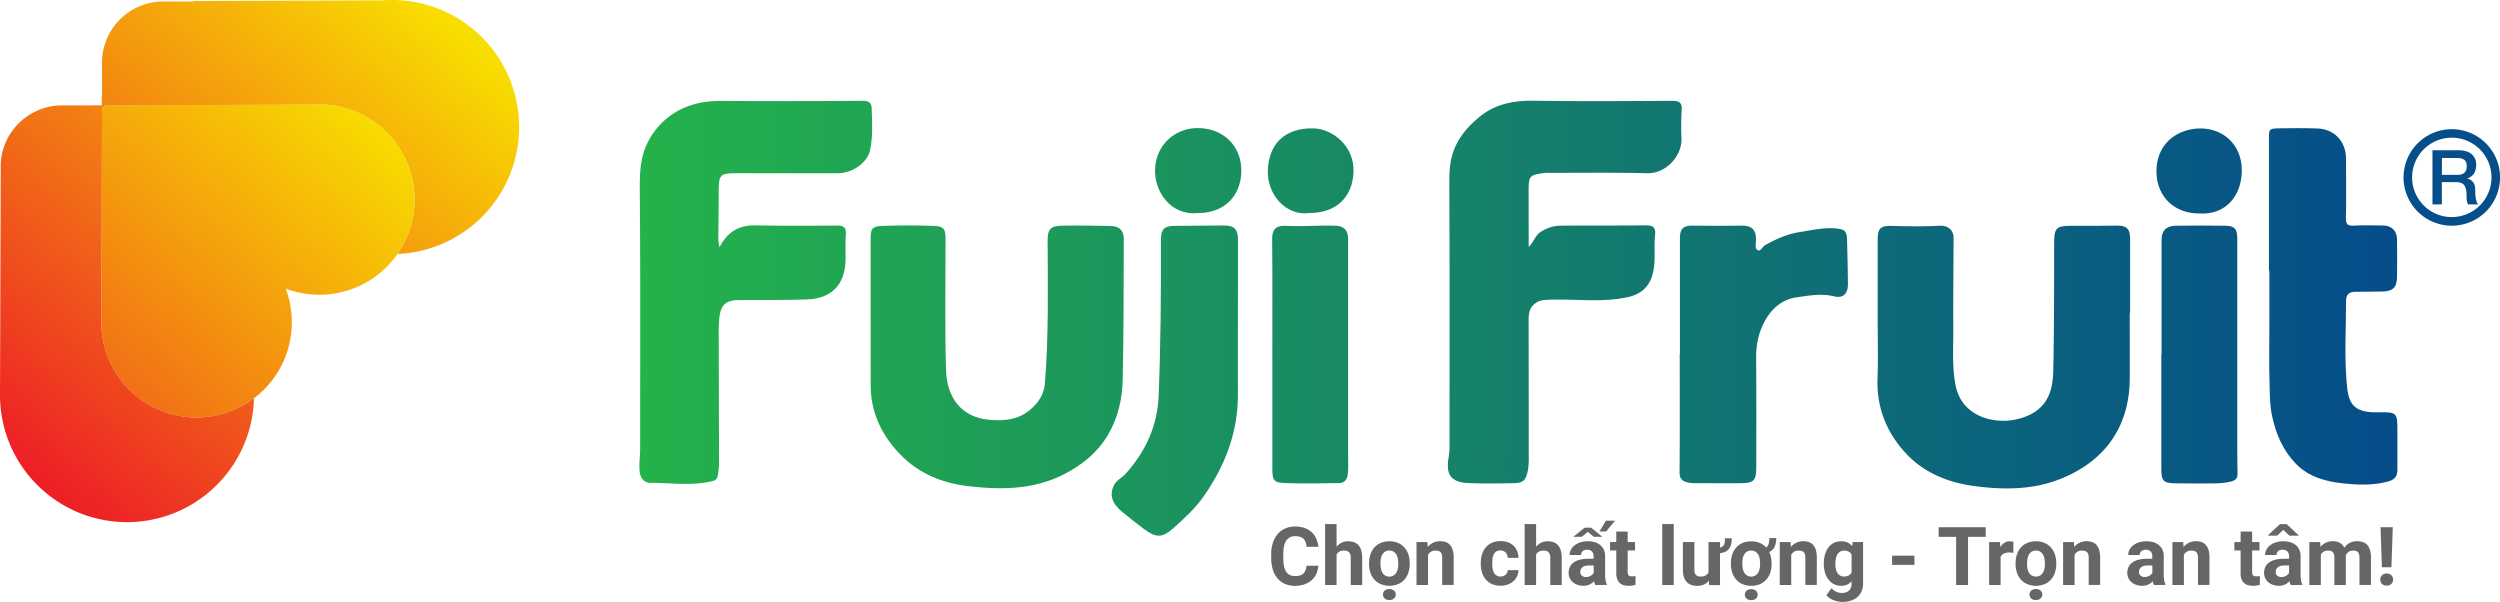 <svg xmlns="http://www.w3.org/2000/svg" xmlns:xlink="http://www.w3.org/1999/xlink" viewBox="0 0 1606.08 386.68"><defs><style>.cls-1{fill:url(#linear-gradient);}.cls-2{fill:url(#linear-gradient-2);}.cls-3{fill:url(#linear-gradient-3);}.cls-4{fill:url(#linear-gradient-4);}.cls-5{fill:url(#linear-gradient-5);}.cls-6{fill:url(#linear-gradient-6);}.cls-7{fill:url(#linear-gradient-7);}.cls-8{fill:url(#linear-gradient-8);}.cls-9{fill:url(#linear-gradient-9);}.cls-10{fill:url(#linear-gradient-10);}.cls-11{fill:url(#linear-gradient-11);}.cls-12{fill:url(#linear-gradient-12);}.cls-13{fill:url(#linear-gradient-13);}.cls-14{fill:url(#linear-gradient-14);}.cls-15{fill:url(#linear-gradient-15);}.cls-16{fill:url(#linear-gradient-16);}.cls-17{fill:#666;}</style><linearGradient id="linear-gradient" x1="410.98" y1="187.63" x2="1523.33" y2="187.63" gradientUnits="userSpaceOnUse"><stop offset="0" stop-color="#24b24b"></stop><stop offset="1" stop-color="#054e8a"></stop></linearGradient><linearGradient id="linear-gradient-2" x1="410.98" y1="187.77" x2="1523.33" y2="187.77" xlink:href="#linear-gradient"></linearGradient><linearGradient id="linear-gradient-3" x1="410.98" y1="229.34" x2="1523.33" y2="229.34" xlink:href="#linear-gradient"></linearGradient><linearGradient id="linear-gradient-4" x1="410.98" y1="229.25" x2="1523.33" y2="229.25" xlink:href="#linear-gradient"></linearGradient><linearGradient id="linear-gradient-5" x1="410.98" y1="196.78" x2="1523.33" y2="196.78" xlink:href="#linear-gradient"></linearGradient><linearGradient id="linear-gradient-6" x1="410.98" y1="227.72" x2="1523.33" y2="227.72" xlink:href="#linear-gradient"></linearGradient><linearGradient id="linear-gradient-7" x1="410.98" y1="244.48" x2="1523.33" y2="244.48" xlink:href="#linear-gradient"></linearGradient><linearGradient id="linear-gradient-8" x1="410.98" y1="227.74" x2="1523.33" y2="227.74" xlink:href="#linear-gradient"></linearGradient><linearGradient id="linear-gradient-9" x1="410.98" y1="227.77" x2="1523.33" y2="227.77" xlink:href="#linear-gradient"></linearGradient><linearGradient id="linear-gradient-10" x1="410.98" y1="109.64" x2="1523.33" y2="109.64" xlink:href="#linear-gradient"></linearGradient><linearGradient id="linear-gradient-11" x1="410.98" y1="109.75" x2="1523.33" y2="109.75" xlink:href="#linear-gradient"></linearGradient><linearGradient id="linear-gradient-12" x1="410.98" y1="109.85" x2="1523.33" y2="109.85" xlink:href="#linear-gradient"></linearGradient><linearGradient id="linear-gradient-13" x1="410.98" y1="113.92" x2="1523.33" y2="113.92" xlink:href="#linear-gradient"></linearGradient><linearGradient id="linear-gradient-14" x1="410.98" y1="113.95" x2="1523.33" y2="113.95" xlink:href="#linear-gradient"></linearGradient><linearGradient id="linear-gradient-15" x1="218.84" y1="52.57" x2="-58.06" y2="356.66" gradientUnits="userSpaceOnUse"><stop offset="0" stop-color="#f8de00"></stop><stop offset="1" stop-color="#ed2026"></stop></linearGradient><linearGradient id="linear-gradient-16" x1="262.47" y1="-8.81" x2="5.5" y2="289.91" xlink:href="#linear-gradient-15"></linearGradient></defs><g id="Layer_2" data-name="Layer 2"><g id="Layer_1-2" data-name="Layer 1"><path class="cls-1" d="M982.08,158.69c3.49-3.53,4.19-7.42,7.48-9.54a23.64,23.64,0,0,1,12.69-4.17c18.33-.17,36.66,0,55-.21,4.62,0,6.55,1.15,6,6.36-.87,8.72.8,17.59-1.92,26.26-2.37,7.58-8,11.74-14.93,13.34-17.05,3.93-34.49,1.11-51.74,1.88-2.6.11-5,.12-7.55,1.73-4.48,2.83-5.08,6.79-5.07,11.39q.08,43.49.06,87a46.76,46.76,0,0,1-.54,9.44c-1.34,6.54-2.89,8.15-9.73,8.27-9.33.17-18.67.29-28-.07-11.5-.44-15.1-5.05-13.2-16.47a38.58,38.58,0,0,0,.59-6.4c0-55.16.14-110.31-.13-165.46,0-8.49-.29-16.72,2.68-24.9,3.34-9.22,9.53-16.18,16.78-22.13,10.14-8.32,22.16-10.51,35.18-10.31,29.49.46,59,.23,88.48.06,4.74,0,6.53,1.19,6.12,6.22a175.21,175.21,0,0,0-.09,18.48c.24,10-9.21,22.14-22.2,21.82-21-.51-42-.2-63-.23a21.39,21.39,0,0,0-3,.09c-9.57,1.36-10,1.91-10,11.65Z"></path><path class="cls-2" d="M462.19,158.88c5.3-10.16,12.76-14.31,23.24-14.09,17.48.36,35,.26,52.46.12,4.42,0,5.81,1.56,5.5,5.88-.38,5.3-.09,10.65-.18,16-.28,15.94-8.77,25-24.82,25.56-14.31.51-28.65.35-43,.42-8.95,0-12.32,2.74-13.28,11.58a120.5,120.5,0,0,0-.35,13.45c0,26.82.16,53.63.17,80.45a43.34,43.34,0,0,1-.9,7.42,3.56,3.56,0,0,1-3,3.29c-13.33,3.46-26.82,1.17-40.22,1.25-3.91,0-6.54-3-6.92-7.59-.41-4.87.37-9.63.37-14.45,0-55.47.23-110.95-.23-166.42-.09-10.14.29-19.88,4.48-29a46.74,46.74,0,0,1,17.18-19.83c9.26-6,19.58-8.14,30.58-8.08,30.32.15,60.64.18,91-.1,4.3,0,5.63,1.66,5.74,5.08.27,8.81.81,17.7-1,26.39-1.7,8.38-11.26,15.06-21,15.08-21.16.06-42.31,0-63.47,0-12.46,0-12.76.4-12.81,13,0,10-.19,20-.24,29.94A39.2,39.2,0,0,0,462.19,158.88Z"></path><path class="cls-3" d="M1368.21,200.92c0,14.16.07,28.32,0,42.48-.2,32.06-17.32,54.17-46.44,65-17.53,6.5-36.11,6.23-54.17,3.75-15.71-2.15-30.95-8.2-42.19-19.86-12.87-13.34-19.89-29.73-19.22-48.92.43-12.48.09-25,.1-37.47q0-26,0-52c0-7.59,2-9,9.75-8.77,10,.31,20,.45,30-.12,5.09-.28,9,2.43,9,7.88-.09,19.49-.28,39-.17,58.46.06,12.1-.9,24.27,1.48,36.29,3.91,19.71,24,24.93,38.5,21.87a38.42,38.42,0,0,0,10.22-3.59c11-5.87,13.71-16.26,14-27.15.62-27.47.5-55,.59-82.44,0-9.9,1.29-11.26,11-11.25s19.32,0,29-.14c6.56-.07,8.77,2,8.77,8.51q0,23.73,0,47.47Z"></path><path class="cls-4" d="M559.31,201.69V153.22c0-6.3,1-7.85,7.45-8.09,11-.4,22-.41,33,0,6.63.23,7.68,1.87,7.69,8.56,0,28-.5,56,.3,83.94.49,17.3,9.42,30.6,28.19,32.11,9.86.8,18.64-.22,26.23-6.82,5-4.3,8.54-9.7,9.07-16.26,2.51-30.73,1.91-61.54,1.79-92.32,0-7.66,2.4-9.24,9.7-9.37,10.31-.17,20.64,0,31,.22,5.32.1,8.23,2.9,8.21,8.17-.1,30.15,0,60.29-.67,90.42-.27,12.63-3.07,24.94-9.72,36s-16.23,18.79-27.61,24.7c-20,10.41-41.63,10.29-62.93,7.71-15.55-1.88-30.45-7.93-41.93-19.49-12.42-12.51-19.8-27.47-19.72-45.56C559.36,232,559.31,216.85,559.31,201.69Z"></path><path class="cls-5" d="M1457.64,173.81q0-42.23,0-84.44c0-6.58.07-6.81,6.61-6.93,8.16-.16,16.32-.18,24.47.08,10.9.35,18.4,8.34,18.43,19.32,0,12.66.24,25.32-.08,38-.12,4.37,1.26,5.33,5.31,5.1,6.15-.35,12.32-.11,18.48-.09,5.39,0,9,3.37,9.06,8.78q.18,12.24,0,24.48c-.09,6.63-2.79,9.09-9.6,9.18q-8.73.12-17.45.19c-3.95,0-5.71,2-5.7,5.9,0,17.49-1.09,35.07.4,52.43,1,12.15,3.13,19.38,19.67,19.07,12.94-.24,12.94-.05,12.94,13,0,7.83,0,15.66,0,23.48,0,4.32-1.23,6.67-6.09,8-9.6,2.59-19.33,2.19-28.74,1.19-11.11-1.2-22.28-4.07-30.61-12.83-8-8.38-12.36-18.35-14.91-29.64-1.72-7.63-1.6-15.18-1.83-22.76-.37-12-.09-24-.09-36q0-17.73,0-35.46Z"></path><path class="cls-6" d="M1079.24,227.54q0-37.24,0-74.48c0-6.2,2.25-8.18,8.47-8.11,10.32.12,20.65.15,31,0,6.54-.09,9.4,2.49,9.41,8.94,0,2.39-1,5.68,1.08,6.85,1.82,1,3.16-2.37,5-3.38,6.77-3.74,13.87-7,21.48-8.18s15.28-3.06,23.21-2.45c6,.46,7.57,1.5,7.73,7.42.25,9.49.47,19,.55,28.46,0,5.91-3,9.21-8.65,7.82-8.43-2.09-16.63-.54-24.68.65-7.76,1.14-14.18,5.81-18.62,12.78-5,7.92-7.09,16.5-7,25.84.16,23.15.12,46.31.07,69.47,0,10-1.23,11.19-11.2,11.26-9,.07-18,0-27,0a28.5,28.5,0,0,1-5.47-.42c-3.47-.71-5.66-2.12-5.62-6.54.23-25.32.11-50.63.11-75.94Z"></path><path class="cls-7" d="M795.27,207.31c0,15.16-.1,30.32,0,45.48.2,24.41-8,46-21.77,65.75C768,326.49,760.9,333,753.74,339.37s-11.14,6.15-18.61.62c-4.82-3.56-9.51-7.26-14.13-11.07-6.61-5.44-8.34-10.85-5.48-17,1.59-3.42,5.15-4.8,7.54-7.46,12.91-14.35,20.52-30.81,21.3-50.25,1.34-33.43,1.55-66.88,1.46-100.34,0-6.55,2.17-8.7,8.62-8.77,10.66-.12,21.32-.23,32-.25,6.45,0,8.85,2.49,8.86,9Q795.28,180.57,795.27,207.31Z"></path><path class="cls-8" d="M1388.65,227.77q0-36.74,0-73.48c0-6,2.94-9.17,9-9.27q16-.24,32,0c5.92.08,7.66,2.13,7.66,8.32q0,67,0,133.95c0,5.65,0,11.3.16,16.94.07,3-1.22,4.34-4.16,5.12-4.27,1.13-8.57,1.17-12.88,1.22-7.5.09-15,0-22.49-.07-8-.05-9.44-1.39-9.44-9.25q0-36.74,0-73.47Z"></path><path class="cls-9" d="M817.38,227.83c0-24.66.14-49.31-.11-74-.06-5.41,1.43-9.18,9-8.75,10.5.59,20.93-.42,31.38-.1,5.67.18,8.4,2.84,8.4,8.34q0,69.21,0,138.41c0,4.32.3,8.62-.19,13-.45,3.93-2.56,5.6-6,5.65-11.16.14-22.33.37-33.47,0-8.21-.29-9-1.41-9-9.59-.06-24.32,0-48.64,0-72.95Z"></path><path class="cls-10" d="M769.57,136.86c-17.18,1.88-28-13.57-27.52-27.89.5-16.12,12.91-26.65,27.32-26.7,16.2-.06,28.87,11.41,28.06,28.91C796.71,126.52,785.9,137,769.57,136.86Z"></path><path class="cls-11" d="M841.42,136.85c-15.69,2.1-27.23-12.14-26.94-26.87.34-17.24,10.68-28,29.5-27.52,11.5.31,26.31,10.89,25.56,28.21C868.85,126.58,858.55,136.79,841.42,136.85Z"></path><path class="cls-12" d="M1413.11,137.14c-16.15.17-27.4-10.7-27.74-26.43-.36-17.09,11.69-27.17,26.2-28.14,15.7-1,28.71,9.7,28.64,27C1440.14,125.75,1429.84,138.19,1413.11,137.14Z"></path><path class="cls-13" d="M1562.69,131.29V96.55h16.59q5.64,0,8.56,2.46a8.53,8.53,0,0,1,2.92,6.93,11.34,11.34,0,0,1-.68,4.09,6.8,6.8,0,0,1-1.8,2.7,12.42,12.42,0,0,1-1.83,1.33,9.5,9.5,0,0,1-1.43.64v.09a5.76,5.76,0,0,1,3.57,2c1.06,1.16,1.58,2.95,1.58,5.38,0,4.74.64,7.79,1.9,9.15h-6.52a10.43,10.43,0,0,1-.92-5.11q0-5-1.44-7.1c-1-1.4-2.78-2.1-5.47-2.1h-9v14.31Zm6.08-29.78v10.85h10q5.94,0,5.94-5.55c0-2-.55-3.43-1.63-4.18a7.66,7.66,0,0,0-4.41-1.12Z"></path><path class="cls-14" d="M1575.11,83a31,31,0,1,0,31,31A31,31,0,0,0,1575.11,83Zm0,56.46a25.5,25.5,0,1,1,25.5-25.5A25.5,25.5,0,0,1,1575.11,139.45Z"></path><path class="cls-15" d="M248.4,84.9a60.9,60.9,0,0,0-38.69-17.71,59.55,59.55,0,0,0-9.63,0l-131.59.44a2.92,2.92,0,0,0-2.08.86,3,3,0,0,0-.87,2.09L65.1,207.09h0a61.16,61.16,0,0,0,98.08,48.73,60.06,60.06,0,0,0,6.37-5.53A60.76,60.76,0,0,0,183,230.1a61.6,61.6,0,0,0,.57-44.67,61.57,61.57,0,0,0,44.64-.56,61.08,61.08,0,0,0,27.19-21.75A61.3,61.3,0,0,0,248.4,84.9Z"></path><path class="cls-16" d="M309.54,23.86A81.32,81.32,0,0,0,257.93.24a79.9,79.9,0,0,0-12.85,0l-121,.4,0,.32H104.93A39.43,39.43,0,0,0,65.5,40.42V61.81l-.09,0,0,5.81-5.73,0a.31.31,0,0,0,0,.1H39.85A39.43,39.43,0,0,0,.48,105L.42,124.16V129h0L0,253.89H0a81.6,81.6,0,0,0,162.15,13,80.92,80.92,0,0,0,1-11.09A61.14,61.14,0,0,1,65.11,207.1h0l.44-136.48a3,3,0,0,1,.87-2.09,2.92,2.92,0,0,1,2.08-.86l131.59-.44a59.55,59.55,0,0,1,9.63,0,61.15,61.15,0,0,1,45.66,95.93,83.43,83.43,0,0,0,12-1.39A81.61,81.61,0,0,0,309.54,23.86Z"></path><path class="cls-17" d="M846.93,363.46a15.4,15.4,0,0,1-1.28,5.2,12,12,0,0,1-3,4.06,13.34,13.34,0,0,1-4.57,2.65,18.22,18.22,0,0,1-6.13,1,15.8,15.8,0,0,1-6.41-1.24,13,13,0,0,1-4.82-3.55,16.05,16.05,0,0,1-3-5.62,24.07,24.07,0,0,1-1.06-7.41v-2.44a23.57,23.57,0,0,1,1.09-7.42,16.36,16.36,0,0,1,3.1-5.63,13.3,13.3,0,0,1,4.86-3.57,15.57,15.57,0,0,1,6.37-1.25,17.8,17.8,0,0,1,6.13,1,13,13,0,0,1,4.52,2.73,12.46,12.46,0,0,1,2.91,4.15A17.4,17.4,0,0,1,847,351.3h-7.65a12.18,12.18,0,0,0-.57-2.93,5.73,5.73,0,0,0-1.29-2.14,5.3,5.3,0,0,0-2.17-1.32,10.33,10.33,0,0,0-3.21-.44,6.49,6.49,0,0,0-5.77,2.81q-1.91,2.82-1.9,8.74v2.49a26.79,26.79,0,0,0,.42,5.05,10.76,10.76,0,0,0,1.32,3.62,5.91,5.91,0,0,0,2.35,2.18,7.71,7.71,0,0,0,3.48.73,10.68,10.68,0,0,0,3.12-.41,5.46,5.46,0,0,0,2.19-1.24,5.56,5.56,0,0,0,1.37-2.08,10.45,10.45,0,0,0,.61-2.9Z"></path><path class="cls-17" d="M858.65,351.25a9.92,9.92,0,0,1,3.23-2.59,9.07,9.07,0,0,1,4.14-.93,11.52,11.52,0,0,1,3.72.57,7,7,0,0,1,2.88,1.87,8.64,8.64,0,0,1,1.85,3.32,16.55,16.55,0,0,1,.65,4.95v17.38h-7.37V358.39a7.33,7.33,0,0,0-.29-2.22,3.42,3.42,0,0,0-.86-1.44,3,3,0,0,0-1.39-.78,7.09,7.09,0,0,0-1.87-.23,5.63,5.63,0,0,0-2.88.68,4.94,4.94,0,0,0-1.81,1.82v19.6h-7.37V336.67h7.37Z"></path><path class="cls-17" d="M879.53,361.78a17.38,17.38,0,0,1,.86-5.59,12.68,12.68,0,0,1,2.53-4.44A11.68,11.68,0,0,1,887,348.8a13.69,13.69,0,0,1,5.54-1.07,13.85,13.85,0,0,1,5.58,1.07,11.71,11.71,0,0,1,4.12,2.95,12.7,12.7,0,0,1,2.54,4.44,17.65,17.65,0,0,1,.86,5.59v.53a17.63,17.63,0,0,1-.86,5.6,12.84,12.84,0,0,1-2.54,4.43,11.57,11.57,0,0,1-4.09,2.93,15.14,15.14,0,0,1-11.13,0,11.51,11.51,0,0,1-4.1-2.93,12.84,12.84,0,0,1-2.54-4.43,17.35,17.35,0,0,1-.86-5.6Zm7.36.53a15.83,15.83,0,0,0,.31,3.16,7.64,7.64,0,0,0,1,2.56,5,5,0,0,0,1.76,1.72,5.21,5.21,0,0,0,7-1.72,7.44,7.44,0,0,0,1-2.56,15.12,15.12,0,0,0,.31-3.16v-.53a14.75,14.75,0,0,0-.31-3.1,7.8,7.8,0,0,0-1-2.58,5.17,5.17,0,0,0-1.79-1.75,5,5,0,0,0-2.65-.65,4.91,4.91,0,0,0-2.61.65,5.08,5.08,0,0,0-1.76,1.75,8,8,0,0,0-1,2.58,15.44,15.44,0,0,0-.31,3.1Zm1.56,19.63a3.43,3.43,0,0,1,.29-1.39,3.28,3.28,0,0,1,.83-1.12,3.89,3.89,0,0,1,1.29-.74,5,5,0,0,1,1.69-.27,5.11,5.11,0,0,1,1.71.27,3.84,3.84,0,0,1,1.3.74,3.28,3.28,0,0,1,.83,1.12,3.43,3.43,0,0,1,.29,1.39,3.28,3.28,0,0,1-1.12,2.52,3.72,3.72,0,0,1-1.3.76,5.38,5.38,0,0,1-1.71.26,5.21,5.21,0,0,1-1.69-.26,3.77,3.77,0,0,1-1.29-.76,3.28,3.28,0,0,1-1.12-2.52Z"></path><path class="cls-17" d="M917,348.24l.23,3.19a9.59,9.59,0,0,1,3.44-2.74,10.3,10.3,0,0,1,4.49-1,10.87,10.87,0,0,1,3.57.55,6.41,6.41,0,0,1,2.75,1.8,8.4,8.4,0,0,1,1.77,3.26,16.72,16.72,0,0,1,.63,4.94v17.54h-7.37V358.23a7.13,7.13,0,0,0-.29-2.19,3.2,3.2,0,0,0-.86-1.38,3.16,3.16,0,0,0-1.37-.72,7.21,7.21,0,0,0-1.89-.22,5.26,5.26,0,0,0-2.79.71,5.64,5.64,0,0,0-1.88,1.94v19.45H910V348.24Z"></path><path class="cls-17" d="M963.9,370.39a5.76,5.76,0,0,0,1.86-.29,4.3,4.3,0,0,0,1.45-.83,3.82,3.82,0,0,0,1-1.29,4.32,4.32,0,0,0,.37-1.69h6.91a9.54,9.54,0,0,1-.92,4,10,10,0,0,1-2.42,3.18,10.81,10.81,0,0,1-3.61,2.08,13.35,13.35,0,0,1-4.47.74,13.56,13.56,0,0,1-5.61-1.08,11.11,11.11,0,0,1-4-3,12.66,12.66,0,0,1-2.37-4.41,18.17,18.17,0,0,1-.79-5.47v-.71a18.33,18.33,0,0,1,.79-5.48,12.8,12.8,0,0,1,2.37-4.44,11.3,11.3,0,0,1,4-3,13.34,13.34,0,0,1,5.57-1.08,13.79,13.79,0,0,1,4.65.75,10.18,10.18,0,0,1,3.6,2.16,9.64,9.64,0,0,1,2.35,3.4,11.79,11.79,0,0,1,.87,4.47h-6.91a5.8,5.8,0,0,0-.35-1.87,4.49,4.49,0,0,0-.9-1.53,4.25,4.25,0,0,0-1.45-1,5.5,5.5,0,0,0-4.62.28,4.53,4.53,0,0,0-1.59,1.77,8.09,8.09,0,0,0-.78,2.56,22.6,22.6,0,0,0-.2,3v.71a22.83,22.83,0,0,0,.2,3,8,8,0,0,0,.78,2.55,4.45,4.45,0,0,0,1.59,1.74A4.94,4.94,0,0,0,963.9,370.39Z"></path><path class="cls-17" d="M986.84,351.25a10,10,0,0,1,3.22-2.59,9.14,9.14,0,0,1,4.15-.93,11.52,11.52,0,0,1,3.72.57,7,7,0,0,1,2.88,1.87,8.64,8.64,0,0,1,1.85,3.32,16.55,16.55,0,0,1,.65,4.95v17.38h-7.37V358.39a7.33,7.33,0,0,0-.29-2.22,3.42,3.42,0,0,0-.86-1.44,3,3,0,0,0-1.39-.78,7.09,7.09,0,0,0-1.87-.23,5.58,5.58,0,0,0-2.88.68,4.94,4.94,0,0,0-1.81,1.82v19.6h-7.37V336.67h7.37Z"></path><path class="cls-17" d="M1024.85,375.82a8.1,8.1,0,0,1-.74-2.47,9.56,9.56,0,0,1-2.82,2.11,9,9,0,0,1-4.14.87,10.94,10.94,0,0,1-3.71-.61,9.19,9.19,0,0,1-3-1.71,7.93,7.93,0,0,1-2-2.61,7.8,7.8,0,0,1-.71-3.33,8.92,8.92,0,0,1,.8-3.85,7.55,7.55,0,0,1,2.41-2.85,11.65,11.65,0,0,1,4-1.79,22.83,22.83,0,0,1,5.54-.61h3.29v-1.58a4.59,4.59,0,0,0-1-3.06,3.87,3.87,0,0,0-3.1-1.14,4.37,4.37,0,0,0-2.92.89,3,3,0,0,0-1,2.45h-7.37a7.39,7.39,0,0,1,.83-3.4,8.48,8.48,0,0,1,2.36-2.8,11.9,11.9,0,0,1,3.69-1.9,15.65,15.65,0,0,1,4.85-.7,15.3,15.3,0,0,1,4.43.61,10.07,10.07,0,0,1,3.52,1.83,8.2,8.2,0,0,1,2.3,3,10,10,0,0,1,.83,4.24v11.68c0,.78,0,1.48.08,2.1s.12,1.18.2,1.68a8.86,8.86,0,0,0,.34,1.35,7.21,7.21,0,0,0,.48,1.14v.43ZM1018,339h4.16l7.26,5.86h-5.5l-3.85-3.21-3.85,3.21h-5.48Zm.79,31.71a6.44,6.44,0,0,0,1.75-.23,5.88,5.88,0,0,0,1.44-.6,5.62,5.62,0,0,0,1.11-.85,5.12,5.12,0,0,0,.75-1v-4.74h-3a9.05,9.05,0,0,0-2.53.32,4.8,4.8,0,0,0-1.75.89,3.51,3.51,0,0,0-1,1.35,4.13,4.13,0,0,0-.34,1.7,3,3,0,0,0,1,2.27A3.79,3.79,0,0,0,1018.75,370.7Zm12.9-36.2h5.89l-5.79,6.93h-4.25Z"></path><path class="cls-17" d="M1045.67,341.46v6.78h4.72v5.4h-4.72v13.77a4.79,4.79,0,0,0,.18,1.43,2,2,0,0,0,.54.88,1.92,1.92,0,0,0,.88.43,5.56,5.56,0,0,0,1.23.11,11.28,11.28,0,0,0,1.21-.05,9.63,9.63,0,0,0,1-.12v5.58a19,19,0,0,1-2,.47,14.13,14.13,0,0,1-2.46.19,11,11,0,0,1-3.27-.45,6.16,6.16,0,0,1-2.48-1.41,6.33,6.33,0,0,1-1.59-2.52,11,11,0,0,1-.56-3.75V353.64h-4v-5.4h4v-6.78Z"></path><path class="cls-17" d="M1075.27,375.82h-7.4V336.67h7.4Z"></path><path class="cls-17" d="M1112.53,345.82a17.1,17.1,0,0,1-.38,3.77,7.86,7.86,0,0,1-1.26,2.86,6.35,6.35,0,0,1-2.32,1.92,10.49,10.49,0,0,1-3.58,1v20.49h-6.94l-.2-2.8a8.88,8.88,0,0,1-3.16,2.44,10.26,10.26,0,0,1-4.39.87,11.52,11.52,0,0,1-3.72-.57,7.43,7.43,0,0,1-2.89-1.81,8.27,8.27,0,0,1-1.87-3.19,14.38,14.38,0,0,1-.67-4.68V348.24h7.37v17.89a6,6,0,0,0,.29,2,3.37,3.37,0,0,0,.82,1.31,3.33,3.33,0,0,0,1.23.73,5.31,5.31,0,0,0,1.59.23,6.64,6.64,0,0,0,3.23-.69,4.68,4.68,0,0,0,1.91-1.91V348.24h7.4v3.52a4.36,4.36,0,0,0,1.67-.7,3.15,3.15,0,0,0,.95-1.21,5.83,5.83,0,0,0,.44-1.75c.06-.67.1-1.43.1-2.28Z"></path><path class="cls-17" d="M1112,361.78a17.65,17.65,0,0,1,.86-5.59,12.68,12.68,0,0,1,2.53-4.44,11.68,11.68,0,0,1,4.09-2.95,15,15,0,0,1,11.06,0,11.58,11.58,0,0,1,4.09,2.9,3.76,3.76,0,0,0,1.6-2.28,14.36,14.36,0,0,0,.42-3.73h4.46a13.14,13.14,0,0,1-1.07,5.59,6.73,6.73,0,0,1-3.44,3.35,15.52,15.52,0,0,1,1.13,3.37,17.93,17.93,0,0,1,.39,3.8v.53a17.35,17.35,0,0,1-.86,5.6,12.84,12.84,0,0,1-2.54,4.43,11.57,11.57,0,0,1-4.09,2.93,15.14,15.14,0,0,1-11.13,0,11.51,11.51,0,0,1-4.1-2.93,12.84,12.84,0,0,1-2.54-4.43,17.63,17.63,0,0,1-.86-5.6Zm7.36.53a15.83,15.83,0,0,0,.31,3.16,7.64,7.64,0,0,0,1,2.56,5,5,0,0,0,1.76,1.72,5.21,5.21,0,0,0,7-1.72,7.44,7.44,0,0,0,1-2.56,15.12,15.12,0,0,0,.31-3.16v-.53a14.75,14.75,0,0,0-.31-3.1,7.8,7.8,0,0,0-1-2.58,5.17,5.17,0,0,0-1.79-1.75,5,5,0,0,0-2.65-.65,4.91,4.91,0,0,0-2.61.65,5.08,5.08,0,0,0-1.76,1.75,8,8,0,0,0-1,2.58,15.44,15.44,0,0,0-.31,3.1Zm1.58,19.71a3.24,3.24,0,0,1,.3-1.39,3.19,3.19,0,0,1,.83-1.13,3.73,3.73,0,0,1,1.28-.73,5,5,0,0,1,1.7-.27,5.11,5.11,0,0,1,1.71.27,3.82,3.82,0,0,1,1.3.73,3.29,3.29,0,0,1,.82,1.13,3.39,3.39,0,0,1,0,2.79,3.45,3.45,0,0,1-.82,1.12,3.86,3.86,0,0,1-1.3.75,5.11,5.11,0,0,1-1.71.27,5,5,0,0,1-1.7-.27,3.76,3.76,0,0,1-1.28-.75,3.34,3.34,0,0,1-.83-1.12A3.26,3.26,0,0,1,1120.94,382Z"></path><path class="cls-17" d="M1150.31,348.24l.23,3.19a9.59,9.59,0,0,1,3.44-2.74,10.3,10.3,0,0,1,4.49-1,10.85,10.85,0,0,1,3.56.55,6.44,6.44,0,0,1,2.76,1.8,8.53,8.53,0,0,1,1.77,3.26,16.75,16.75,0,0,1,.62,4.94v17.54h-7.36V358.23a6.81,6.81,0,0,0-.3-2.19,3.18,3.18,0,0,0-.85-1.38,3.14,3.14,0,0,0-1.38-.72,7.08,7.08,0,0,0-1.88-.22,5.26,5.26,0,0,0-2.79.71,5.55,5.55,0,0,0-1.88,1.94v19.45h-7.36V348.24Z"></path><path class="cls-17" d="M1171.69,361.83a19.92,19.92,0,0,1,.78-5.74,13.61,13.61,0,0,1,2.22-4.46,10,10,0,0,1,3.5-2.88,10.44,10.44,0,0,1,4.67-1,9.49,9.49,0,0,1,4.14.82,8.27,8.27,0,0,1,2.92,2.29l.31-2.6h6.67v26.64a12.42,12.42,0,0,1-1,5,10.42,10.42,0,0,1-2.72,3.71,11.75,11.75,0,0,1-4.18,2.29,17.59,17.59,0,0,1-5.39.78,15.38,15.38,0,0,1-2.7-.26,15.21,15.21,0,0,1-2.82-.79,13.42,13.42,0,0,1-2.64-1.35,8.5,8.5,0,0,1-2.11-1.93l3.26-4.49a9.8,9.8,0,0,0,3,2.27,8.38,8.38,0,0,0,3.71.81,6.34,6.34,0,0,0,4.56-1.56,5.88,5.88,0,0,0,1.63-4.45v-1.48a8.38,8.38,0,0,1-2.88,2.13,9.17,9.17,0,0,1-3.82.75,9.9,9.9,0,0,1-4.63-1.06,10.32,10.32,0,0,1-3.49-2.92,13.6,13.6,0,0,1-2.22-4.42,19,19,0,0,1-.78-5.57Zm7.37.53a14.2,14.2,0,0,0,.33,3.14,7.7,7.7,0,0,0,1,2.53,5.1,5.1,0,0,0,1.75,1.71,4.85,4.85,0,0,0,2.51.63,5.88,5.88,0,0,0,3-.67,4.84,4.84,0,0,0,1.87-1.86v-11.6a4.94,4.94,0,0,0-1.87-1.87,5.88,5.88,0,0,0-2.89-.65,4.86,4.86,0,0,0-2.52.63,5.37,5.37,0,0,0-1.77,1.72,8.16,8.16,0,0,0-1,2.57,14,14,0,0,0-.35,3.19Z"></path><path class="cls-17" d="M1229.89,362.9h-14.35V357h14.35Z"></path><path class="cls-17" d="M1275.69,344.9h-11.36v30.92h-7.65V344.9h-11.22v-6.19h30.23Z"></path><path class="cls-17" d="M1293.41,355.15c-.37,0-.81-.1-1.31-.14s-.95-.07-1.34-.07a7.41,7.41,0,0,0-3.51.73,4.5,4.5,0,0,0-2,2.1v18.05h-7.37V348.24h7l.2,3.29a8.29,8.29,0,0,1,2.58-2.79,6.36,6.36,0,0,1,3.57-1,9,9,0,0,1,1.23.1,8.46,8.46,0,0,1,1.06.23Z"></path><path class="cls-17" d="M1294.89,361.78a17.65,17.65,0,0,1,.86-5.59,12.68,12.68,0,0,1,2.53-4.44,11.68,11.68,0,0,1,4.09-2.95,13.69,13.69,0,0,1,5.54-1.07,13.93,13.93,0,0,1,5.59,1.07,11.76,11.76,0,0,1,4.11,2.95,12.55,12.55,0,0,1,2.54,4.44,17.38,17.38,0,0,1,.87,5.59v.53a17.35,17.35,0,0,1-.87,5.6,12.68,12.68,0,0,1-2.54,4.43,11.48,11.48,0,0,1-4.09,2.93,15.11,15.11,0,0,1-11.12,0,11.47,11.47,0,0,1-4.11-2.93,12.84,12.84,0,0,1-2.54-4.43,17.63,17.63,0,0,1-.86-5.6Zm7.36.53a15.83,15.83,0,0,0,.31,3.16,7.64,7.64,0,0,0,1,2.56,5,5,0,0,0,1.76,1.72,5.11,5.11,0,0,0,2.66.64,5,5,0,0,0,2.62-.64,5.11,5.11,0,0,0,1.77-1.72,7.44,7.44,0,0,0,1-2.56,15.12,15.12,0,0,0,.31-3.16v-.53a14.75,14.75,0,0,0-.31-3.1,7.8,7.8,0,0,0-1-2.58,5.17,5.17,0,0,0-1.79-1.75,5,5,0,0,0-2.65-.65,4.91,4.91,0,0,0-2.61.65,5.08,5.08,0,0,0-1.76,1.75,8,8,0,0,0-1,2.58,15.44,15.44,0,0,0-.31,3.1Zm1.56,19.63a3.43,3.43,0,0,1,.29-1.39,3.28,3.28,0,0,1,.83-1.12,3.89,3.89,0,0,1,1.29-.74,5,5,0,0,1,1.69-.27,5.11,5.11,0,0,1,1.71.27,3.84,3.84,0,0,1,1.3.74,3.28,3.28,0,0,1,.83,1.12,3.43,3.43,0,0,1,.29,1.39,3.28,3.28,0,0,1-1.12,2.52,3.72,3.72,0,0,1-1.3.76,5.38,5.38,0,0,1-1.71.26,5.21,5.21,0,0,1-1.69-.26,3.77,3.77,0,0,1-1.29-.76,3.28,3.28,0,0,1-1.12-2.52Z"></path><path class="cls-17" d="M1332.33,348.24l.23,3.19a9.59,9.59,0,0,1,3.44-2.74,10.33,10.33,0,0,1,4.49-1,10.87,10.87,0,0,1,3.57.55,6.41,6.41,0,0,1,2.75,1.8,8.27,8.27,0,0,1,1.77,3.26,16.72,16.72,0,0,1,.63,4.94v17.54h-7.37V358.23a7.13,7.13,0,0,0-.29-2.19,3.2,3.2,0,0,0-.86-1.38,3.16,3.16,0,0,0-1.37-.72,7.16,7.16,0,0,0-1.89-.22,5.26,5.26,0,0,0-2.79.71,5.52,5.52,0,0,0-1.87,1.94v19.45h-7.37V348.24Z"></path><path class="cls-17" d="M1383.77,375.82a8.39,8.39,0,0,1-.74-2.47,9.51,9.51,0,0,1-2.81,2.11,9,9,0,0,1-4.15.87,10.88,10.88,0,0,1-3.7-.61,9.24,9.24,0,0,1-3-1.71,7.77,7.77,0,0,1-2-2.61,7.66,7.66,0,0,1-.72-3.33,8.78,8.78,0,0,1,.81-3.85,7.38,7.38,0,0,1,2.41-2.85,11.65,11.65,0,0,1,4-1.79,22.72,22.72,0,0,1,5.54-.61h3.29v-1.58a4.59,4.59,0,0,0-1-3.06,3.89,3.89,0,0,0-3.1-1.14,4.37,4.37,0,0,0-2.92.89,3,3,0,0,0-1.06,2.45h-7.36a7.38,7.38,0,0,1,.82-3.4,8.6,8.6,0,0,1,2.36-2.8,11.84,11.84,0,0,1,3.7-1.9,15.58,15.58,0,0,1,4.84-.7,15.32,15.32,0,0,1,4.44.61,9.94,9.94,0,0,1,3.51,1.83,8.12,8.12,0,0,1,2.31,3,10.18,10.18,0,0,1,.83,4.24v11.68c0,.78,0,1.48.08,2.1s.11,1.18.2,1.68a8.9,8.9,0,0,0,.33,1.35,8.32,8.32,0,0,0,.49,1.14v.43Zm-6.09-5.12a6.5,6.5,0,0,0,1.75-.23,6.22,6.22,0,0,0,1.44-.6A5.62,5.62,0,0,0,1382,369a5.12,5.12,0,0,0,.75-1v-4.74h-3a9,9,0,0,0-2.52.32,4.94,4.94,0,0,0-1.76.89,3.51,3.51,0,0,0-1,1.35,4.29,4.29,0,0,0-.33,1.7,3,3,0,0,0,1,2.27A3.77,3.77,0,0,0,1377.68,370.7Z"></path><path class="cls-17" d="M1402.56,348.24l.23,3.19a9.59,9.59,0,0,1,3.44-2.74,10.3,10.3,0,0,1,4.49-1,10.85,10.85,0,0,1,3.56.55,6.44,6.44,0,0,1,2.76,1.8,8.53,8.53,0,0,1,1.77,3.26,16.75,16.75,0,0,1,.62,4.94v17.54h-7.36V358.23a6.81,6.81,0,0,0-.3-2.19,3.18,3.18,0,0,0-.85-1.38,3.14,3.14,0,0,0-1.38-.72,7.08,7.08,0,0,0-1.88-.22,5.26,5.26,0,0,0-2.79.71,5.55,5.55,0,0,0-1.88,1.94v19.45h-7.36V348.24Z"></path><path class="cls-17" d="M1446.84,341.46v6.78h4.71v5.4h-4.71v13.77a4.82,4.82,0,0,0,.17,1.43,2,2,0,0,0,.54.88,2,2,0,0,0,.88.43,5.62,5.62,0,0,0,1.23.11,11.47,11.47,0,0,0,1.22-.05c.36,0,.68-.07.95-.12v5.58a19,19,0,0,1-2,.47,14,14,0,0,1-2.46.19,11,11,0,0,1-3.26-.45,6.13,6.13,0,0,1-2.49-1.41A6.33,6.33,0,0,1,1440,372a11,11,0,0,1-.56-3.75V353.64h-4v-5.4h4v-6.78Z"></path><path class="cls-17" d="M1471.64,375.82a8.1,8.1,0,0,1-.74-2.47,9.56,9.56,0,0,1-2.82,2.11,9,9,0,0,1-4.14.87,10.94,10.94,0,0,1-3.71-.61,9.19,9.19,0,0,1-3-1.71,7.93,7.93,0,0,1-2-2.61,7.8,7.8,0,0,1-.71-3.33,8.92,8.92,0,0,1,.8-3.85,7.55,7.55,0,0,1,2.41-2.85,11.65,11.65,0,0,1,4-1.79,22.83,22.83,0,0,1,5.54-.61h3.29v-1.58a4.59,4.59,0,0,0-1-3.06,3.87,3.87,0,0,0-3.1-1.14,4.37,4.37,0,0,0-2.92.89,3,3,0,0,0-1,2.45h-7.37a7.39,7.39,0,0,1,.83-3.4,8.48,8.48,0,0,1,2.36-2.8,11.9,11.9,0,0,1,3.69-1.9,15.65,15.65,0,0,1,4.85-.7,15.3,15.3,0,0,1,4.43.61,10.07,10.07,0,0,1,3.52,1.83,8.2,8.2,0,0,1,2.3,3,10,10,0,0,1,.83,4.24v11.68c0,.78,0,1.48.08,2.1s.12,1.18.2,1.68a8.86,8.86,0,0,0,.34,1.35,7.21,7.21,0,0,0,.48,1.14v.43Zm5-32v.3h-5.86l-3.93-3.69-3.93,3.69h-5.76v-.41l7.55-7H1469Zm-11.12,26.89a6.44,6.44,0,0,0,1.75-.23,5.88,5.88,0,0,0,1.44-.6,5.62,5.62,0,0,0,1.11-.85,5.12,5.12,0,0,0,.75-1v-4.74h-3a9.05,9.05,0,0,0-2.53.32,4.8,4.8,0,0,0-1.75.89,3.51,3.51,0,0,0-1,1.35,4.13,4.13,0,0,0-.34,1.7,3,3,0,0,0,1,2.27A3.79,3.79,0,0,0,1465.54,370.7Z"></path><path class="cls-17" d="M1490.55,348.24l.23,3.08a9.68,9.68,0,0,1,3.35-2.63,10.36,10.36,0,0,1,4.58-1,9.32,9.32,0,0,1,4.37,1,6.73,6.73,0,0,1,2.94,3.22,9.8,9.8,0,0,1,3.41-3.09,10,10,0,0,1,4.88-1.12,11.43,11.43,0,0,1,3.66.56,6.82,6.82,0,0,1,2.8,1.81,8.31,8.31,0,0,1,1.78,3.25,16.55,16.55,0,0,1,.63,4.91v17.56h-7.39V358.26a7.21,7.21,0,0,0-.3-2.27,3.17,3.17,0,0,0-.83-1.39,2.91,2.91,0,0,0-1.3-.69,7,7,0,0,0-1.73-.19,4.68,4.68,0,0,0-2.85.85,5.22,5.22,0,0,0-1.74,2.31c0,.09,0,.18,0,.28s0,.2,0,.28v18.38h-7.37V358.31a7.63,7.63,0,0,0-.28-2.27,3.34,3.34,0,0,0-.81-1.4,3,3,0,0,0-1.32-.72,7.17,7.17,0,0,0-1.74-.2,5.19,5.19,0,0,0-2.76.69,5,5,0,0,0-1.78,1.91v19.5h-7.37V348.24Z"></path><path class="cls-17" d="M1529.17,372.35a4.15,4.15,0,0,1,.29-1.55,3.65,3.65,0,0,1,.83-1.24,3.87,3.87,0,0,1,1.29-.81,4.5,4.5,0,0,1,1.69-.3,4.65,4.65,0,0,1,1.71.3,3.82,3.82,0,0,1,1.3.81,3.65,3.65,0,0,1,.83,1.24,4.15,4.15,0,0,1,.29,1.55,4.08,4.08,0,0,1-.29,1.55,3.77,3.77,0,0,1-.83,1.22,3.84,3.84,0,0,1-1.3.82,4.87,4.87,0,0,1-1.71.29,4.71,4.71,0,0,1-1.69-.29,3.9,3.9,0,0,1-1.29-.82,3.77,3.77,0,0,1-.83-1.22A4.08,4.08,0,0,1,1529.17,372.35Zm7.16-7.92h-6.12l-.86-25.72h7.85Z"></path></g></g></svg>